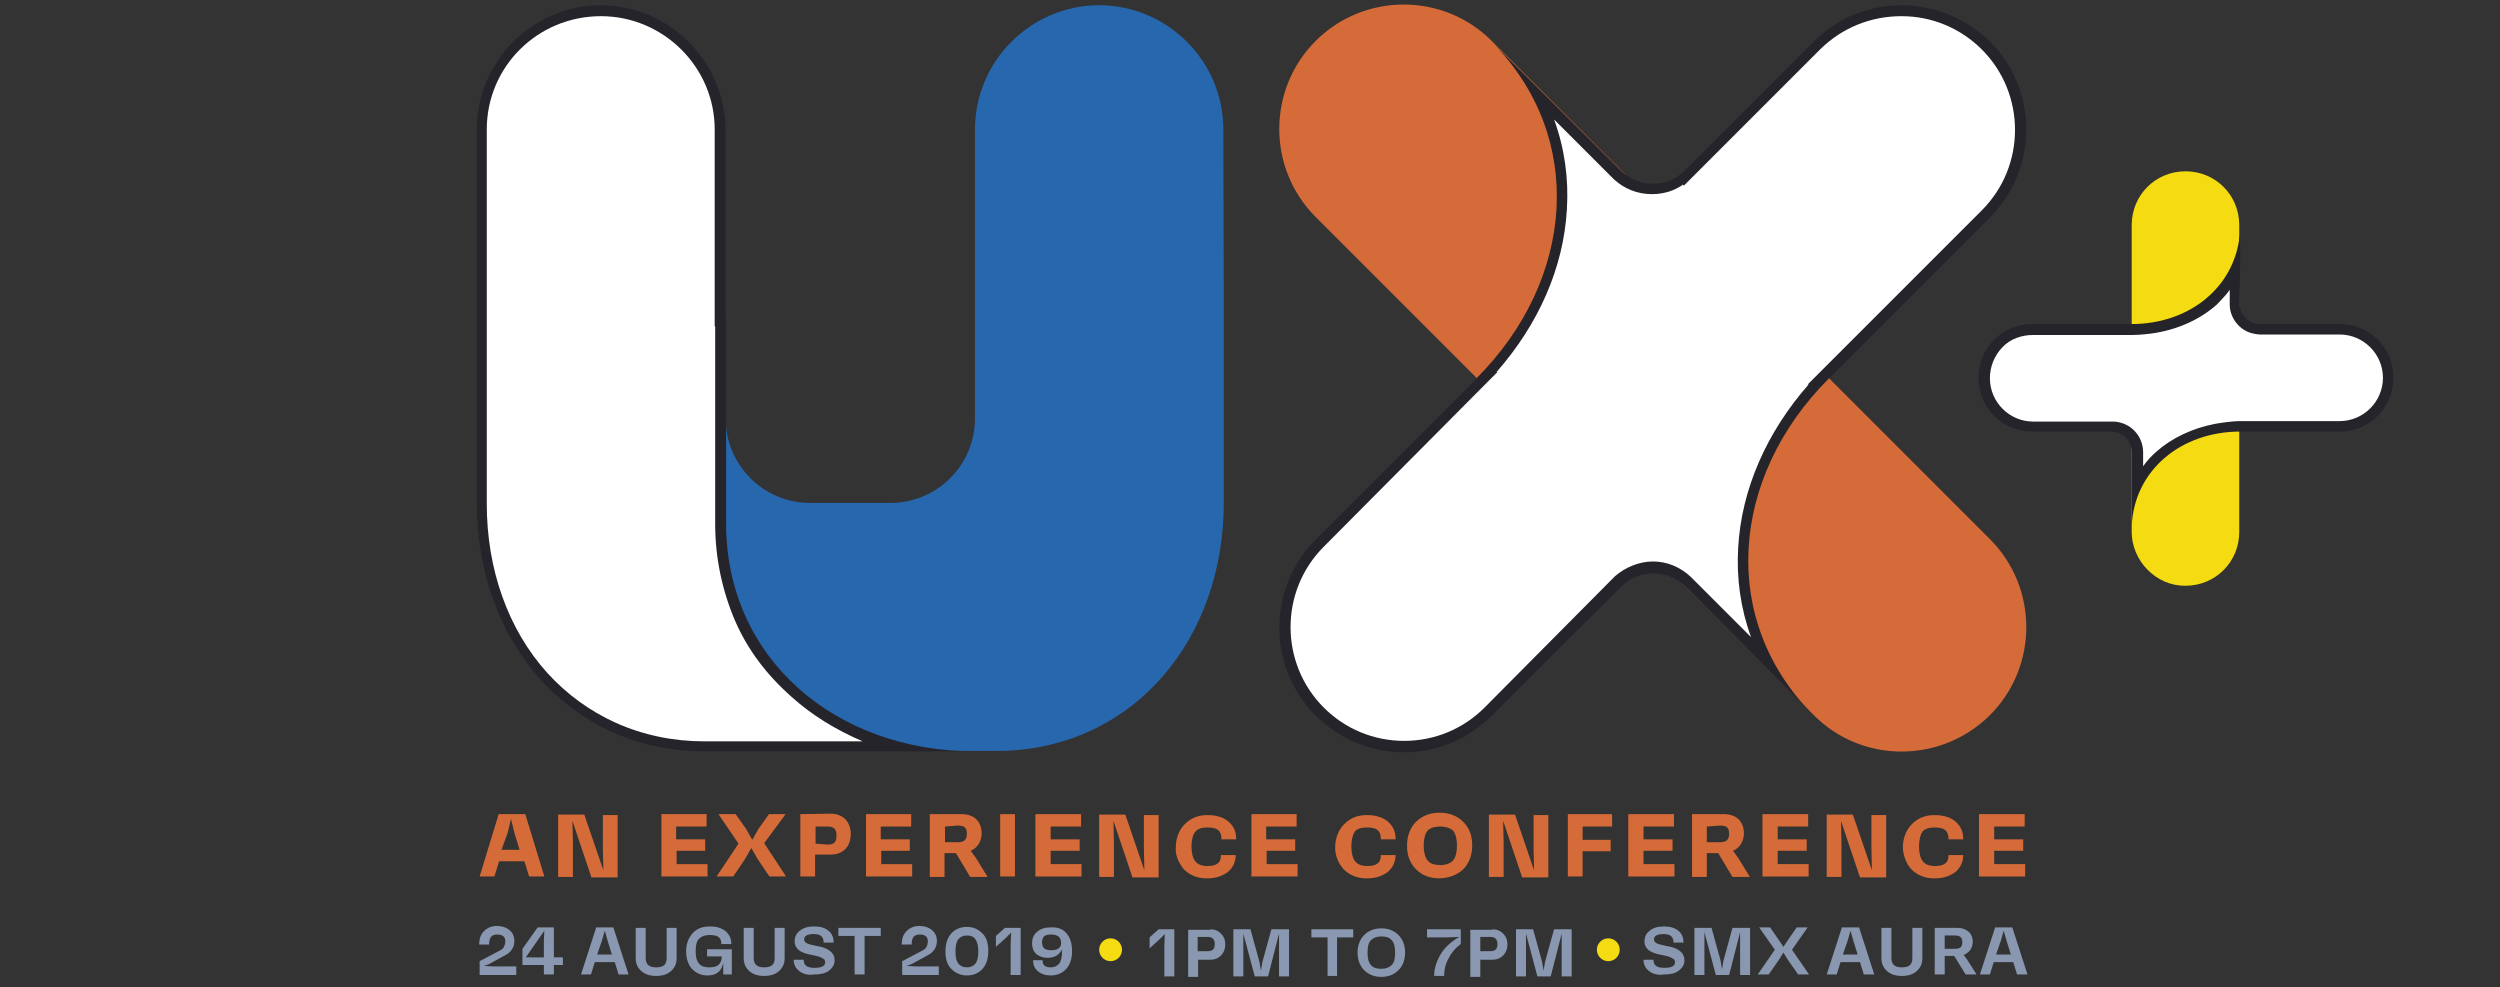 <?xml version="1.0" encoding="utf-8"?>
<!-- Generator: Adobe Illustrator 23.0.4, SVG Export Plug-In . SVG Version: 6.00 Build 0)  -->
<svg version="1.1" id="Layer_1" xmlns="http://www.w3.org/2000/svg" xmlns:xlink="http://www.w3.org/1999/xlink" x="0px" y="0px"
	 viewBox="0 0 525.4 207.5" style="enable-background:new 0 0 525.4 207.5;" xml:space="preserve">
<rect x="0" y="0" width="525.4" height="207.5" fill="#333333" stroke="none"/>
<style type="text/css">
	.st0{fill:#D56B38;}
	.st1{fill:#FFFFFF;}
	.st2{fill:#26242B;}
	.st3{fill:#F5DB12;}
	.st4{fill:#2767AE;}
	.st5{fill:#8998B0;}
</style>
<g>
	<path class="st0" d="M381.2,150.3L276.5,45.6c-10.2-10.2-10.2-26.8,0-37s26.8-10.2,37,0l104.7,104.7c10.2,10.2,10.2,26.8,0,37
		C407.9,160.5,391.3,160.5,381.2,150.3z"/>
	<path class="st1" d="M295,156.8c-6.6,0-13-2.6-17.6-7.2c-9.7-9.8-9.7-25.5,0-35.4l35.4-35.4h-0.1c9.6-10.1,15-22.4,15.6-34.9
		c0.4-8.4-1.3-16.6-5-23.9l17,17c1.9,1.8,4.5,2.8,7.2,2.8c2.5,0,4.8-0.8,6.6-2.4l0,0l0.7-0.7L382,9.5c4.7-4.7,11-7.2,17.6-7.2
		s13,2.6,17.6,7.2c4.7,4.7,7.2,11,7.2,17.6s-2.6,12.9-7.2,17.6L382,80l0,0c-9.6,10.1-15,22.5-15.7,35c-0.4,8.4,1.3,16.6,5,23.9
		l-16.9-16.8c-2-1.9-4.6-2.9-7.2-2.9c-2.6,0-5.2,1-7.2,2.8l-27.5,27.5C307.9,154.2,301.6,156.8,295,156.8z"/>
	<path class="st2" d="M399.6,3.4c6.4,0,12.4,2.5,16.9,7c9.3,9.3,9.3,24.5,0,33.8l-33.9,33.9l-2.7,2.7h0.2c-8.8,10-14.1,22-14.8,34.2
		c-0.4,6.5,0.5,12.9,2.7,18.9l-12.6-12.6l0,0l0,0c-2.2-2.1-5-3.3-8-3.3c-2.9,0-5.8,1.2-8,3.1l0,0l0,0L312,148.7
		c-4.5,4.5-10.5,7-16.9,7s-12.4-2.5-16.9-7c-9.3-9.3-9.3-24.5,0-33.8L311.9,81l2.8-2.8h-0.2c8.8-10,14.1-21.9,14.8-34.2
		c0.4-6.5-0.5-12.9-2.7-18.9l12.6,12.6l0,0l0,0c2.2,2,4.9,3.1,8,3.1c2.4,0,4.7-0.7,6.5-2l0.2,0.2l1.5-1.5l27.2-27.2
		C387.2,5.8,393.2,3.4,399.6,3.4z M399.6,1.1c-6.7,0-13.3,2.5-18.5,7.7L354,35.9c-1.9,1.9-4.2,2.7-6.6,2.7c-2.3,0-4.6-0.8-6.5-2.5
		L313.4,8.7c20.1,20.1,17.5,50.2-3.1,70.8h0.1l-33.9,33.9c-10.2,10.2-10.2,26.8,0,37c5,5,11.8,7.7,18.5,7.7s13.3-2.5,18.5-7.7
		l27.5-27.4c1.8-1.7,4.2-2.5,6.5-2.5c2.4,0,4.7,0.9,6.5,2.6l27.2,27.3c-20.1-20.1-17.5-50.2,3.1-70.8l33.9-33.9
		c10.2-10.2,10.2-26.8,0-37C413,3.7,406.3,1.1,399.6,1.1z"/>
	<path class="st3" d="M448,111.8V47.3c0-6.3,5-11.3,11.3-11.3c6.3,0,11.3,5,11.3,11.3v64.5c0,6.3-5,11.3-11.3,11.3
		C453.2,123.2,448,117.9,448,111.8z"/>
	<path class="st1" d="M449.2,94.9c-0.1-2.7-2.3-5-5-5.1h-17c-5.7,0-10.3-4.6-10.3-10.3c0-2.7,1-5.4,2.9-7.2c1.9-1.9,4.5-2.9,7.2-2.9
		h22.9l-0.1-0.1c5.7-0.4,11-2.5,14.9-6c1.9-1.8,3.6-3.9,4.7-6.2v7.2c0.1,2.5,1.9,4.4,4.2,4.9v0.1h1.2h16.8c5.7,0,10.3,4.6,10.3,10.3
		s-4.6,10.3-10.3,10.3h-22.9V90c-5.7,0.4-11,2.5-14.9,6c-1.9,1.8-3.6,3.9-4.8,6.2L449.2,94.9z"/>
	<path class="st2" d="M468.6,60.9v3.3l0,0l0,0c0.1,2.6,1.9,4.9,4.2,5.7c0,0,1.3,0.4,2.1,0.4c0.8,0,16.8,0,16.8,0
		c5,0,9.1,4.1,9.1,9.1s-4.1,9.1-9.1,9.1c0,0-18.9,0-20.9,0c-2,0-4.9,0.5-5.4,0.6c-4.6,0.9-8.9,2.9-12.2,5.8c-1,0.9-2,1.9-2.8,3.1
		v-3.1l0,0l0,0c-0.1-3.4-2.7-6.1-6.1-6.3l0,0l0,0h-17c-5,0-9.1-4.1-9.1-9.1c0-2.4,0.9-4.7,2.6-6.5c1.7-1.8,4.1-2.6,6.5-2.6
		c0,0,19.2,0,20.9,0s3.9-0.3,3.9-0.3c5.2-0.7,10.1-2.8,13.8-6.1C466.7,63.1,467.8,62.1,468.6,60.9z M470.7,49.5
		c-1.2,11.1-10.8,18.6-22.7,18.6l0,0h-20.9c-6.3,0-11.3,5-11.3,11.3s5,11.3,11.3,11.3H444c2.1,0.1,3.9,1.9,4,4.1v15.7
		c0,0,0,0.4,0,0.1c0.5-11.8,10.4-19.9,22.8-19.9h20.9c6.3,0,11.3-5,11.3-11.3s-5-11.3-11.3-11.3h-16.8c-2.2,0-4.1-1.8-4.2-4l0.1-9.6
		C470.8,54.6,470.8,48.8,470.7,49.5z"/>
	<path class="st4" d="M257.1,27.2c0-14.4-11.8-26.1-26.1-26.1c-14.4,0-26.1,11.8-26.1,26.1v49.7v11c0,9.9-8,17.8-17.8,17.8
		c0,0-5.9,0-8.4,0s-8.3,0-8.4,0c-9.9,0-17.8-8-17.8-17.8V76.8v81h52.5h4.3h1.7l0,0c27.5-0.9,46.2-23.6,46.2-52.2V66.9L257.1,27.2
		L257.1,27.2z"/>
	<path class="st1" d="M147.9,156.8c-13.2,0-25.2-5.2-33.8-14.8c-8.4-9.4-13-22.3-13-36.2V27.2c0-13.8,11.1-25,25-25
		c13.9,0,25.1,11.1,25.1,25v40.5h0.1v42.3c0,13.9,5.6,26.4,15.6,35.4c5.9,5.2,13.1,9,21,11.3H147.9z"/>
	<path class="st2" d="M126.3,3.4c13.1,0,23.9,10.7,23.9,23.8v39.7v1.7h0.1v41.5c0,7.2,1.5,14.1,4.2,20.4c2.6,6,6.6,11.3,11.8,15.9
		c4.3,3.9,9.4,7,15,9.4H148c-6.5,0-12.8-1.3-18.6-3.9c-5.5-2.5-10.3-6-14.4-10.5c-8.2-9.1-12.7-21.7-12.7-35.5V66.9V27.2
		C102.3,14,113,3.4,126.3,3.4z M126.3,1.1c-14.4,0-26.1,11.8-26.1,26.1v39.7v38.8c0,29.1,19.5,52.2,47.9,52.2h56.7
		c-29.1,0-52.2-19.4-52.2-47.9V66.9h-0.1V27.2C152.3,12.8,140.6,1.1,126.3,1.1z"/>
</g>
<g>
	<path class="st0" d="M114.4,184.2l-4-13.1h-5.6l-4,13.1h3.1l1-3.2h5.3l1,3.2H114.4z M106.7,175l0.7-2.9l0.7,2.9l1.1,3.6h-3.8
		L106.7,175z"/>
	<path class="st0" d="M126.7,178.3l0.1,4.6l-4-11.7h-5.5v13.1h3.1v-7.3l-0.1-4.5l4,11.9h5.5v-13.1h-3.1V178.3z"/>
	<path class="st0" d="M142.1,178.8h6.1v-2.4h-6.1v-2.7h6.4v-2.6H139v13.1h9.7v-2.6h-6.5V178.8L142.1,178.8z"/>
	<path class="st0" d="M165.1,171.1h-3.5l-2.2,3.1l-1.3,2.3l-1.3-2.3l-2.2-3.1H151l4.2,6.2l-4.6,6.9h3.5l2.5-3.7l1.3-2.3l1.3,2.3
		l2.5,3.7h3.5l-4.6-7L165.1,171.1z"/>
	<path class="st0" d="M168.2,171.1v13.1h3.1v-4.6h3.3c1.3,0,2.3-0.4,3.1-1.2c0.7-0.7,1.1-1.9,1.1-3.1c0-1.3-0.4-2.3-1.1-3.1
		c-0.7-0.7-1.8-1.2-3.1-1.2L168.2,171.1L168.2,171.1z M171.4,177.3v-3.6h2.5c1.3,0,1.9,0.5,1.9,1.9s-0.5,1.9-1.9,1.9L171.4,177.3
		L171.4,177.3z"/>
	<path class="st0" d="M185.1,178.8h6.1v-2.4h-6.1v-2.7h6.4v-2.6H182v13.1h9.7v-2.6h-6.5V178.8z"/>
	<path class="st0" d="M207.5,184.2l-2.4-3.9l-1.1-1.5c1.5-0.6,2.3-2.1,2.3-3.7c0-1.2-0.4-2.2-1.1-2.9s-1.8-1.1-3.1-1.1h-6.7v13.2
		h3.1v-5h2.4l3,5H207.5z M201.3,173.5c1.3,0,1.9,0.4,1.9,1.7c0,1.2-0.5,1.8-1.9,1.8h-2.7v-3.3L201.3,173.5L201.3,173.5z"/>
	<path class="st0" d="M210.2,184.2h3.1v-13.1h-3.1V184.2z"/>
	<path class="st0" d="M220.8,178.8h6.1v-2.4h-6.1v-2.7h6.4v-2.6h-9.6v13.1h9.7v-2.6h-6.5V178.8L220.8,178.8z"/>
	<path class="st0" d="M240.4,178.3l0.1,4.6l-4-11.7H231v13.1h3.1v-7.3l-0.1-4.5l4,11.9h5.5v-13.1h-3.1V178.3z"/>
	<path class="st0" d="M248.8,182.7c1.2,1.2,2.8,1.9,4.8,1.9c1.8,0,3.1-0.4,4.4-1.3c1.1-0.9,1.7-2.2,1.7-3.6h-3.1
		c0,1.6-0.8,2.3-2.9,2.3c-1.2,0-2.1-0.4-2.5-1c-0.5-0.6-0.8-1.7-0.8-3.1s0.3-2.5,0.8-3.1c0.5-0.6,1.3-0.9,2.6-0.9
		c2.1,0,2.9,0.7,2.9,2.5h3.1c0-1.6-0.5-2.8-1.7-3.8c-1.1-0.9-2.6-1.3-4.3-1.3c-2,0-3.5,0.6-4.8,1.9c-1.2,1.2-1.9,2.9-1.9,5
		C247,179.7,247.7,181.4,248.8,182.7z"/>
	<path class="st0" d="M266.1,178.8h6.1v-2.4h-6.1v-2.7h6.4v-2.6H263v13.1h9.7v-2.6h-6.5V178.8z"/>
	<path class="st0" d="M282.4,182.7c1.2,1.2,2.8,1.9,4.8,1.9c1.8,0,3.1-0.4,4.4-1.3c1.1-0.9,1.7-2.2,1.7-3.6h-3.1
		c0,1.6-0.8,2.3-2.9,2.3c-1.2,0-2.1-0.4-2.5-1c-0.5-0.6-0.8-1.7-0.8-3.1s0.3-2.5,0.7-3.1c0.5-0.6,1.3-0.9,2.6-0.9
		c2.1,0,2.9,0.7,2.9,2.5h3.1c0-1.6-0.5-2.8-1.7-3.8c-1.1-0.9-2.6-1.3-4.3-1.3c-2,0-3.5,0.6-4.8,1.9c-1.2,1.2-1.9,2.9-1.9,5
		C280.6,179.7,281.2,181.4,282.4,182.7z"/>
	<path class="st0" d="M307.5,182.7c1.2-1.2,1.9-2.9,1.9-5s-0.6-3.7-1.9-5c-1.2-1.2-2.9-1.9-4.9-1.9c-2.1,0-3.6,0.6-5,1.9
		c-1.2,1.2-1.9,2.9-1.9,5s0.6,3.7,1.9,5s2.9,1.9,5,1.9C304.6,184.5,306.2,183.9,307.5,182.7z M300,180.8c-0.5-0.6-0.8-1.7-0.8-3.1
		s0.3-2.5,0.8-3.1c0.5-0.6,1.5-0.9,2.7-0.9c1.2,0,2.2,0.4,2.7,0.9c0.5,0.6,0.8,1.7,0.8,3.1s-0.3,2.5-0.8,3.1c-0.5,0.6-1.5,1-2.7,1
		S300.5,181.5,300,180.8z"/>
	<path class="st0" d="M322.3,178.3l0.1,4.6l-4-11.7h-5.5v13.1h3.1v-7.3l-0.1-4.5l4,11.9h5.5v-13.1h-3.1V178.3z"/>
	<path class="st0" d="M338.9,171.1h-9.4v13.1h3.1v-5.3h5.9v-2.4h-5.9v-2.8h6.2v-2.6H338.9z"/>
	<path class="st0" d="M345.4,178.8h6.1v-2.4h-6.1v-2.7h6.4v-2.6h-9.6v13.1h9.7v-2.6h-6.5V178.8z"/>
	<path class="st0" d="M367.7,184.2l-2.4-3.9l-1.1-1.5c1.5-0.6,2.3-2.1,2.3-3.7c0-1.2-0.4-2.2-1.1-2.9s-1.8-1.1-3.1-1.1h-6.7v13.2
		h3.1v-5h2.4l3,5H367.7z M361.5,173.5c1.3,0,1.9,0.4,1.9,1.7c0,1.2-0.5,1.8-1.9,1.8h-2.8v-3.3L361.5,173.5L361.5,173.5z"/>
	<path class="st0" d="M373.6,178.8h6.1v-2.4h-6.1v-2.7h6.4v-2.6h-9.6v13.1h9.7v-2.6h-6.5V178.8z"/>
	<path class="st0" d="M393.3,178.3l0.1,4.6l-4-11.7h-5.5v13.1h3.1v-7.3l-0.1-4.5l4,11.9h5.5v-13.1h-3.1V178.3L393.3,178.3z"/>
	<path class="st0" d="M401.7,182.7c1.2,1.2,2.8,1.9,4.8,1.9c1.8,0,3.1-0.4,4.4-1.3c1.1-0.9,1.7-2.2,1.7-3.6h-3.1
		c0,1.6-0.8,2.3-2.9,2.3c-1.2,0-2.1-0.4-2.5-1c-0.5-0.6-0.8-1.7-0.8-3.1s0.3-2.5,0.7-3.1c0.5-0.6,1.3-0.9,2.6-0.9
		c2.1,0,2.9,0.7,2.9,2.5h3.1c0-1.6-0.5-2.8-1.7-3.8c-1.1-0.9-2.6-1.3-4.3-1.3c-2,0-3.5,0.6-4.8,1.9c-1.2,1.2-1.9,2.9-1.9,5
		C400,179.7,400.5,181.4,401.7,182.7z"/>
	<path class="st0" d="M419.1,178.8h6.1v-2.4h-6.1v-2.7h6.4v-2.6h-9.6v13.1h9.7v-2.6h-6.5V178.8z"/>
</g>
<g>
	<circle class="st3" cx="233.4" cy="199.6" r="2.4"/>
	<circle class="st3" cx="338" cy="199.6" r="2.4"/>
</g>
<g>
	<g>
		<path class="st5" d="M103.7,203.1h4.8v1.8h-7.7V202l4-2.1c0.6-0.3,1-0.6,1.1-0.9s0.3-0.6,0.3-1.1c0-1-0.5-1.5-1.7-1.5
			c-1.2,0-1.7,0.6-1.7,2.1h-2.1c0-1.1,0.3-2.1,1-2.8s1.6-1.1,2.7-1.1c1.1,0,2,0.3,2.7,0.9s1,1.3,1,2.3c0,1.3-0.7,2.4-2.2,3.1
			l-3.1,1.7l-1.1,0.4L103.7,203.1z"/>
		<path class="st5" d="M118.3,201.2v1.6h-1.9v2h-2.1v-2h-4.5v-3.4l3.2-4.5h3.4v6.3H118.3z M112,201.2h2.3v-3.4l0.1-2.2l-3.9,5.6
			L112,201.2z"/>
		<path class="st5" d="M130,204.8l-0.8-2.6H125l-0.8,2.6h-2.1l3.2-9.9h3.6l3.2,9.9H130z M125.5,200.6h3.1l-0.9-2.9l-0.6-2.1
			l-0.6,2.1L125.5,200.6z"/>
		<path class="st5" d="M133.6,195h2.1v6.3c0,1.4,0.7,2,2.2,2c1.6,0,2.2-0.6,2.2-2V195h2.1v6.4c0,1.1-0.4,2-1.2,2.7
			c-0.8,0.7-1.8,1-3.1,1s-2.3-0.3-3.1-1c-0.8-0.7-1.2-1.6-1.2-2.7V195z"/>
		<path class="st5" d="M148.7,199.5h5.1v5.3H152v-2.4c-0.4,1.8-1.5,2.6-3.3,2.6c-1.4,0-2.4-0.5-3.3-1.4c-0.8-0.9-1.2-2.2-1.2-3.7
			c0-1.6,0.5-2.8,1.4-3.8s2.1-1.4,3.6-1.4c1.4,0,2.4,0.3,3.3,1c0.8,0.7,1.2,1.6,1.2,2.7h-2.1c0-1.4-0.7-1.9-2.5-1.9
			c-1,0-1.7,0.3-2.2,0.8s-0.7,1.4-0.7,2.6c0,1.2,0.2,2,0.7,2.6s1.2,0.8,2.2,0.8c1.8,0,2.5-0.7,2.6-2.3h-3.1V199.5z"/>
		<path class="st5" d="M156.3,195h2.1v6.3c0,1.4,0.7,2,2.2,2c1.6,0,2.2-0.6,2.2-2V195h2.1v6.4c0,1.1-0.4,2-1.2,2.7
			c-0.8,0.7-1.8,1-3.1,1s-2.3-0.3-3.1-1c-0.8-0.7-1.2-1.6-1.2-2.7V195z"/>
		<path class="st5" d="M168,204.1c-0.8-0.6-1.2-1.4-1.2-2.4h2.1c0,1.2,0.7,1.7,2.3,1.7c1.5,0,2.2-0.4,2.2-1.1c0-0.2,0-0.4-0.1-0.6
			c-0.1-0.1-0.4-0.3-0.8-0.5c-0.4-0.2-1-0.3-1.8-0.5c-1.3-0.2-2.3-0.6-2.8-1c-0.6-0.5-0.9-1.1-0.9-1.9c0-0.9,0.4-1.7,1.1-2.2
			c0.7-0.6,1.7-0.9,3-0.9c1.3,0,2.3,0.3,3,0.9c0.8,0.6,1.1,1.5,1.1,2.5h-2.1c0-1.3-0.7-1.8-2.1-1.8c-1.3,0-2,0.4-2,1.1
			c0,0.4,0.2,0.6,0.5,0.8c0.3,0.2,1.1,0.4,2.1,0.6c1.3,0.2,2.3,0.6,2.9,1.1s0.9,1.1,0.9,1.9c0,0.9-0.4,1.6-1.2,2.2s-1.8,0.8-3.1,0.8
			C169.9,205,168.8,204.7,168,204.1z"/>
		<path class="st5" d="M185.1,195v1.7h-3.4v8.1h-2.1v-8.1h-3.4V195H185.1z"/>
		<path class="st5" d="M192.5,203.1h4.8v1.8h-7.7V202l4-2.1c0.6-0.3,1-0.6,1.1-0.9s0.3-0.6,0.3-1.1c0-1-0.5-1.5-1.7-1.5
			c-1.2,0-1.7,0.6-1.7,2.1h-2.1c0-1.1,0.3-2.1,1-2.8s1.6-1.1,2.7-1.1c1.1,0,2,0.3,2.7,0.9s1,1.3,1,2.3c0,1.3-0.7,2.4-2.2,3.1
			l-3.1,1.7l-1.1,0.4L192.5,203.1z"/>
		<path class="st5" d="M203.2,205c-1.3,0-2.4-0.5-3.3-1.4s-1.2-2.2-1.2-3.7s0.4-2.8,1.2-3.7s1.9-1.4,3.3-1.4s2.4,0.5,3.3,1.4
			s1.2,2.2,1.2,3.7s-0.4,2.8-1.2,3.7S204.6,205,203.2,205z M203.2,203.3c0.8,0,1.4-0.3,1.8-0.8s0.6-1.4,0.6-2.5c0-1.2-0.2-2-0.6-2.6
			s-1-0.8-1.8-0.8c-0.8,0-1.4,0.3-1.8,0.8s-0.6,1.4-0.6,2.6c0,1.2,0.2,2,0.6,2.5S202.4,203.3,203.2,203.3z"/>
		<path class="st5" d="M214.5,195v9.9h-2.1v-6.5l0.1-2.4l-1,1l-2.2,2v-2.3l1.9-1.7H214.5z"/>
		<path class="st5" d="M224.1,196.1c0.8,0.9,1.2,2.1,1.2,3.8c0,1.6-0.4,2.8-1.2,3.7s-1.9,1.4-3.3,1.4c-1.1,0-2-0.3-2.7-0.9
			c-0.7-0.6-1-1.4-1-2.3h2c0,1,0.5,1.5,1.7,1.5c0.8,0,1.4-0.3,1.8-0.8s0.6-1.4,0.6-2.6v-0.4c-0.2,0.5-0.6,0.9-1.1,1.3
			c-0.5,0.3-1.2,0.5-1.9,0.5c-1,0-1.8-0.3-2.4-0.8s-0.9-1.3-0.9-2.2c0-1,0.3-1.9,1.1-2.5c0.7-0.6,1.6-0.9,2.8-0.9
			C222.2,194.8,223.3,195.2,224.1,196.1z M223,198.2c0-1.2-0.6-1.8-2.2-1.8c-1.3,0-1.8,0.5-1.8,1.7c0,1.1,0.6,1.6,1.9,1.6
			C222.3,199.7,223,199.2,223,198.2z"/>
	</g>
	<g>
		<path class="st5" d="M246.8,195.3v9.9h-2.1v-6.5l0.1-2.4l-1,1l-2.2,2v-2.3l1.9-1.7H246.8z"/>
		<path class="st5" d="M254.3,195.3c1,0,1.7,0.3,2.3,0.9s0.9,1.3,0.9,2.3c0,0.9-0.3,1.7-0.9,2.3s-1.3,0.9-2.3,0.9h-2.5v3.6h-2.1
			v-9.9H254.3z M253.8,199.9c1.1,0,1.5-0.5,1.5-1.5s-0.5-1.5-1.5-1.5h-2.1v3H253.8z"/>
		<path class="st5" d="M270.9,195.3v9.9h-2.1v-7.2l0-1.8l-2.3,9h-2.8l-2.4-9l0,1.8v7.2h-2.1v-9.9h3.6l1.9,6.9l0.3,1.8l0.3-1.8
			l1.9-6.9H270.9z"/>
		<path class="st5" d="M284.4,195.3v1.7h-3.4v8.1H279V197h-3.4v-1.7H284.4z"/>
		<path class="st5" d="M290.3,205.3c-1.5,0-2.7-0.5-3.6-1.4s-1.4-2.2-1.4-3.7s0.5-2.8,1.4-3.7s2.1-1.4,3.6-1.4
			c1.5,0,2.7,0.5,3.6,1.4s1.4,2.2,1.4,3.7s-0.5,2.8-1.4,3.7S291.8,205.3,290.3,205.3z M290.3,203.6c1,0,1.7-0.3,2.2-0.8
			s0.7-1.4,0.7-2.6s-0.2-2-0.7-2.6s-1.2-0.8-2.2-0.8c-1,0-1.7,0.3-2.2,0.8s-0.7,1.4-0.7,2.6s0.2,2,0.7,2.6S289.3,203.6,290.3,203.6z
			"/>
		<path class="st5" d="M299.8,195.3h7.2v3.1c-1,0.7-1.9,1.7-2.5,2.9c-0.7,1.2-1,2.5-1,3.8h-2.1c0-1.6,0.5-3.1,1.4-4.6
			s2.3-2.7,3.9-3.6l-2.5,0.1h-4.3V195.3z"/>
		<path class="st5" d="M313.6,195.3c1,0,1.7,0.3,2.3,0.9s0.9,1.3,0.9,2.3c0,0.9-0.3,1.7-0.9,2.3s-1.3,0.9-2.3,0.9h-2.5v3.6H309v-9.9
			H313.6z M313.2,199.9c1.1,0,1.5-0.5,1.5-1.5s-0.5-1.5-1.5-1.5h-2.1v3H313.2z"/>
		<path class="st5" d="M330.3,195.3v9.9h-2.1v-7.2l0-1.8l-2.3,9h-2.8l-2.4-9l0,1.8v7.2h-2.1v-9.9h3.6l1.9,6.9l0.3,1.8l0.3-1.8
			l1.9-6.9H330.3z"/>
	</g>
	<g>
		<path class="st5" d="M346.6,204.1c-0.8-0.6-1.2-1.4-1.2-2.4h2.1c0,1.2,0.7,1.7,2.3,1.7c1.5,0,2.2-0.4,2.2-1.1c0-0.2,0-0.4-0.1-0.6
			c-0.1-0.1-0.4-0.3-0.8-0.5c-0.4-0.2-1-0.3-1.8-0.5c-1.3-0.2-2.3-0.6-2.8-1c-0.6-0.5-0.9-1.1-0.9-1.9c0-0.9,0.4-1.7,1.1-2.2
			c0.7-0.6,1.7-0.9,3-0.9c1.3,0,2.3,0.3,3,0.9c0.8,0.6,1.1,1.5,1.1,2.5h-2.1c0-1.3-0.7-1.8-2.1-1.8c-1.3,0-2,0.4-2,1.1
			c0,0.4,0.2,0.6,0.5,0.8c0.3,0.2,1.1,0.4,2.1,0.6c1.3,0.2,2.3,0.6,2.9,1.1s0.9,1.1,0.9,1.9c0,0.9-0.4,1.6-1.2,2.2s-1.8,0.8-3.1,0.8
			C348.4,205,347.4,204.7,346.6,204.1z"/>
		<path class="st5" d="M367.8,195v9.9h-2.1v-7.2l0-1.8l-2.3,9h-2.8l-2.4-9l0,1.8v7.2h-2.1V195h3.6l1.9,6.9l0.3,1.8l0.3-1.8l1.9-6.9
			H367.8z"/>
		<path class="st5" d="M376.6,199.6l3.6,5.2h-2.3l-2.1-3l-1-1.6l-1,1.6l-2.1,3h-2.3l3.6-5.2l-3.3-4.7h2.3l1.8,2.6l1,1.5l1-1.5
			l1.8-2.6h2.3L376.6,199.6z"/>
		<path class="st5" d="M391.7,204.8l-0.8-2.6h-4.1l-0.8,2.6h-2.1l3.2-9.9h3.6l3.2,9.9H391.7z M387.3,200.6h3.1l-0.9-2.9l-0.6-2.1
			l-0.6,2.1L387.3,200.6z"/>
		<path class="st5" d="M395.4,195h2.1v6.3c0,1.4,0.7,2,2.2,2c1.6,0,2.2-0.6,2.2-2V195h2.1v6.4c0,1.1-0.4,2-1.2,2.7
			c-0.8,0.7-1.8,1-3.1,1s-2.3-0.3-3.1-1c-0.8-0.7-1.2-1.6-1.2-2.7V195z"/>
		<path class="st5" d="M413.1,204.8l-2.4-3.9h-2v3.9h-2.1V195h4.8c1,0,1.7,0.3,2.3,0.8s0.9,1.3,0.9,2.1c0,0.7-0.2,1.2-0.5,1.7
			s-0.8,0.8-1.4,1.1l0.8,1.1l1.9,3H413.1z M408.7,196.6v2.8h2.2c1.1,0,1.5-0.4,1.5-1.4c0-1-0.5-1.4-1.5-1.4H408.7z"/>
		<path class="st5" d="M423.9,204.8l-0.8-2.6H419l-0.8,2.6h-2.1l3.2-9.9h3.6l3.2,9.9H423.9z M419.5,200.6h3.1l-0.9-2.9l-0.6-2.1
			l-0.6,2.1L419.5,200.6z"/>
	</g>
</g>
</svg>
